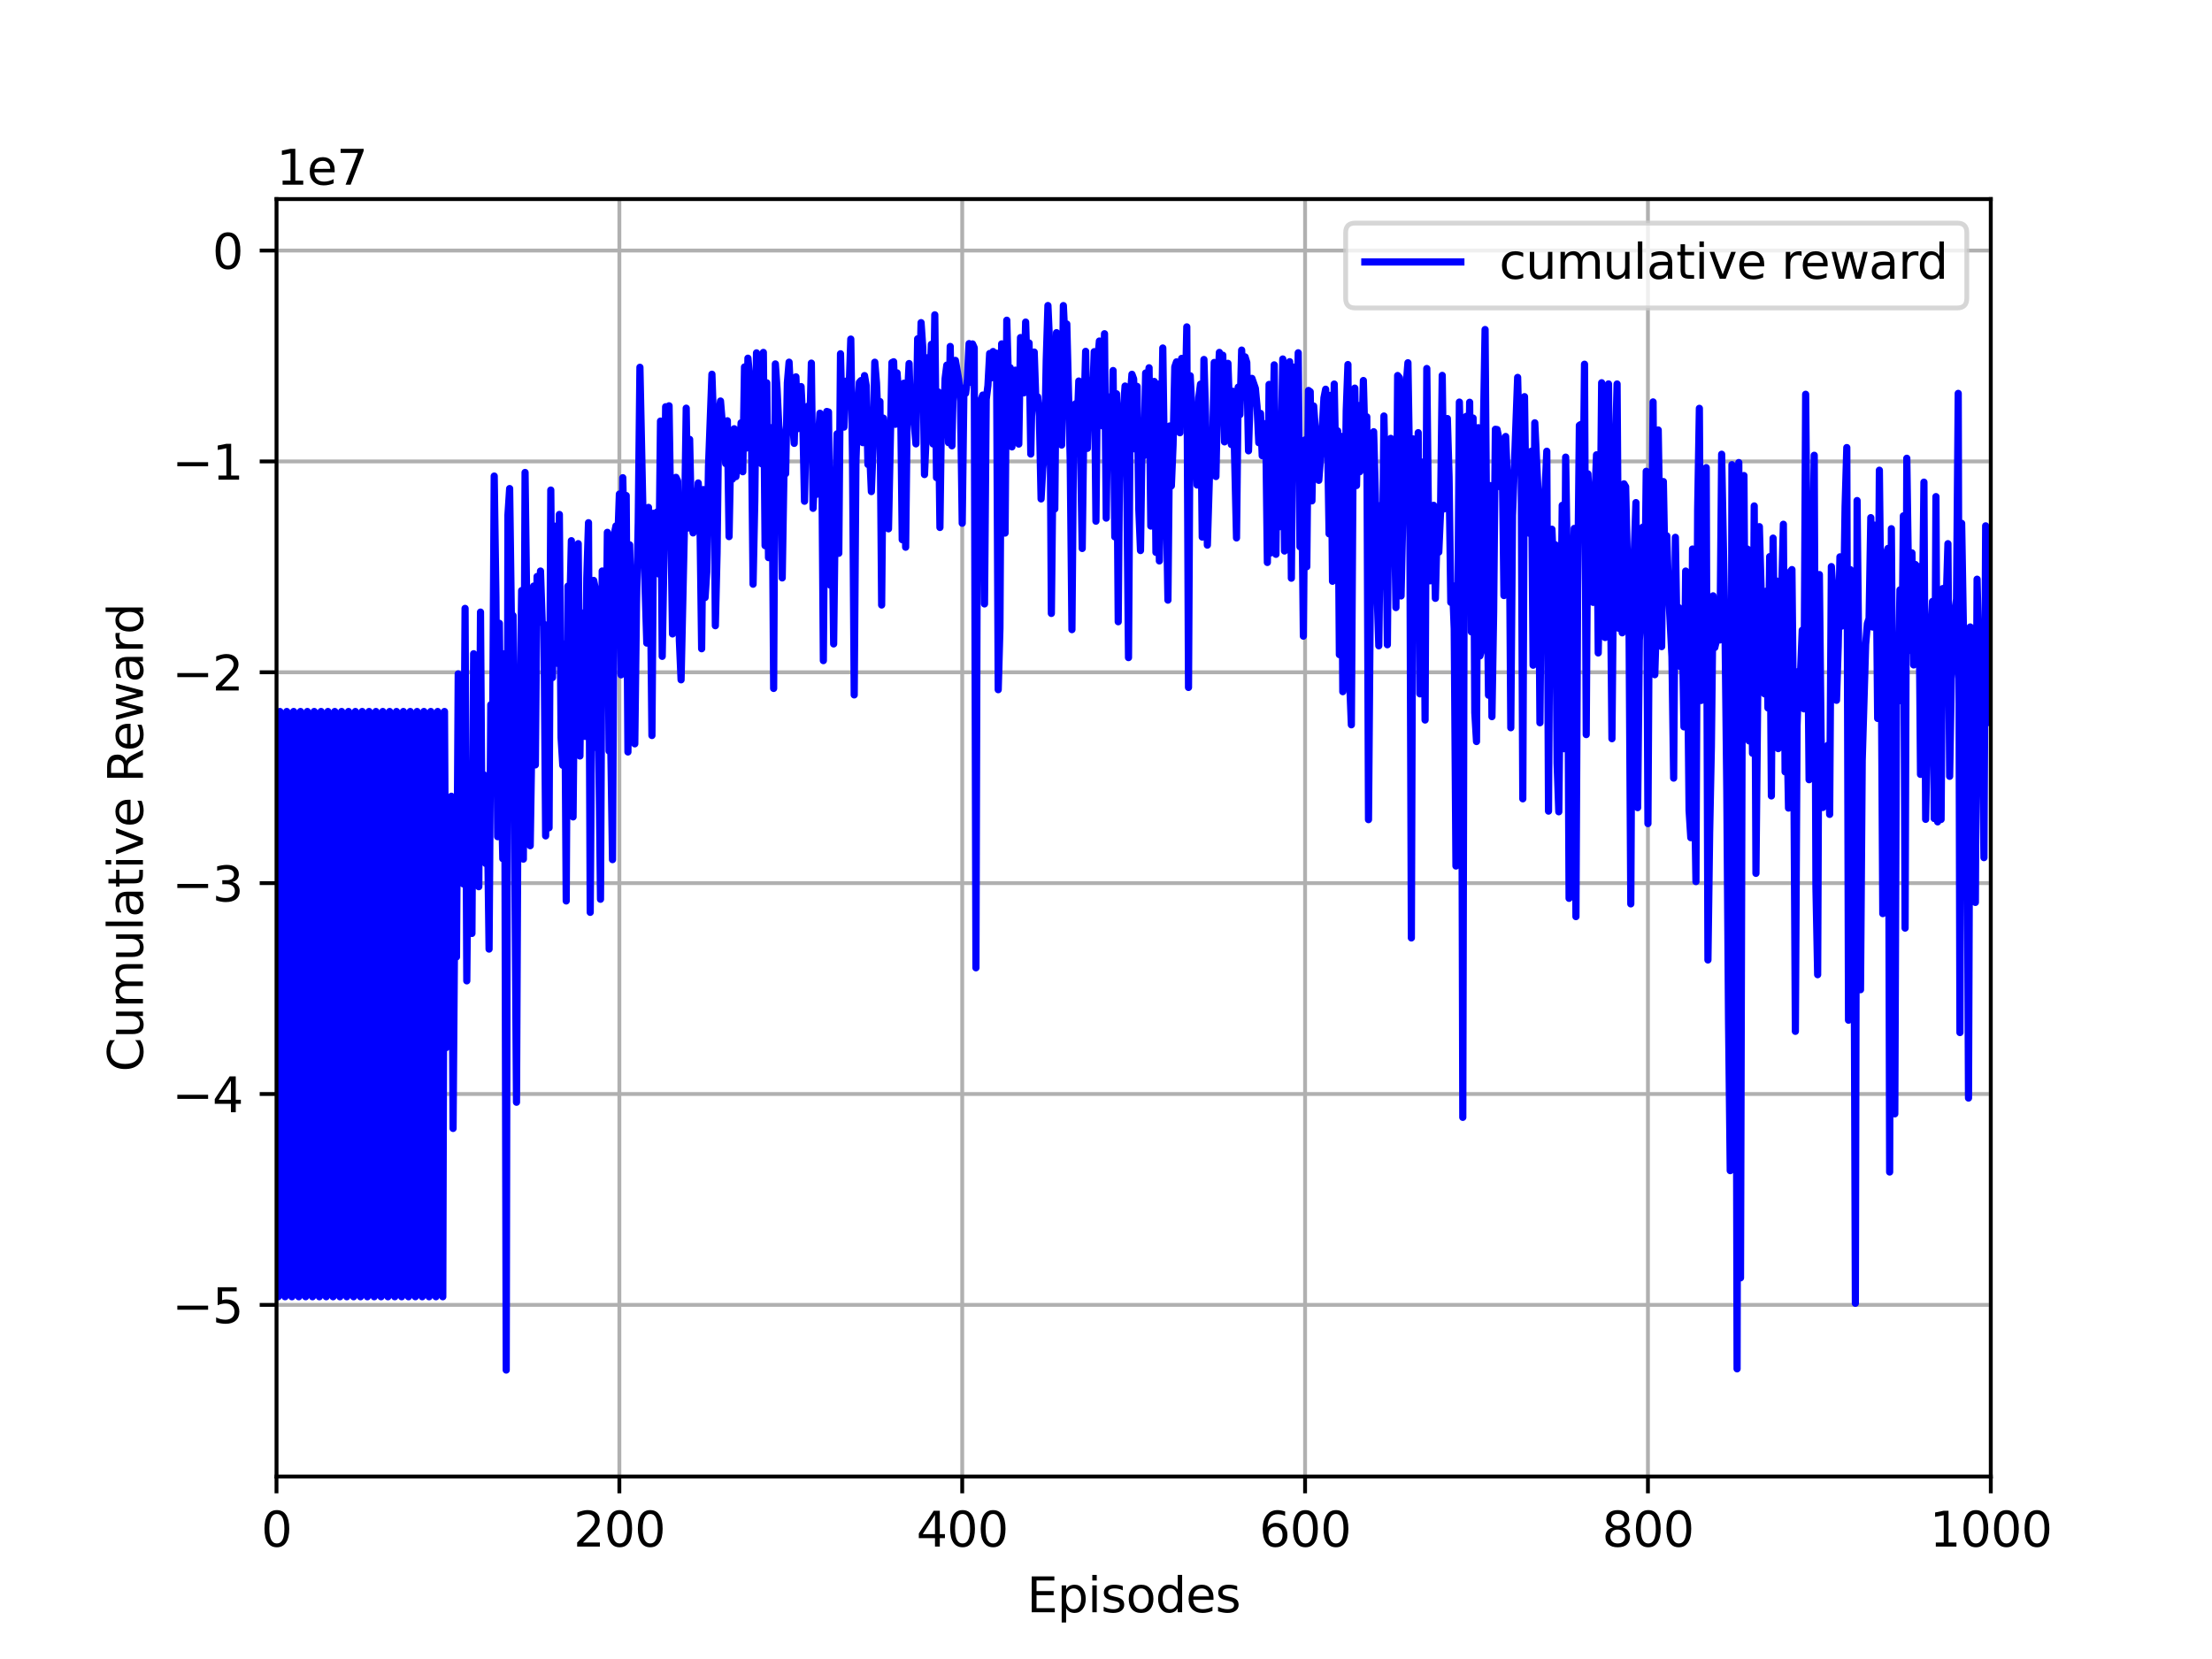 <?xml version="1.0" encoding="utf-8" standalone="no"?>
<!DOCTYPE svg PUBLIC "-//W3C//DTD SVG 1.1//EN"
  "http://www.w3.org/Graphics/SVG/1.1/DTD/svg11.dtd">
<svg height="345.6pt" version="1.1" viewBox="0 0 460.8 345.6" width="460.8pt" xmlns="http://www.w3.org/2000/svg" xmlns:xlink="http://www.w3.org/1999/xlink">
 <defs>
  <style type="text/css">*{stroke-linecap:butt;stroke-linejoin:round;}</style>
 </defs>
 <g id="figure_1">
  <g id="patch_1">
   <path d="M 0 345.6 
L 460.8 345.6 
L 460.8 0 
L 0 0 
z
" style="fill:#ffffff;"/>
  </g>
  <g id="axes_1">
   <g id="patch_2">
    <path d="M 57.6 307.584 
L 414.72 307.584 
L 414.72 41.472 
L 57.6 41.472 
z
" style="fill:#ffffff;"/>
   </g>
   <g id="matplotlib.axis_1">
    <g id="xtick_1">
     <g id="line2d_1">
      <path clip-path="url(#p16c1fddd1c)" d="M 57.6 307.584 
L 57.6 41.472 
" style="fill:none;stroke:#b0b0b0;stroke-linecap:square;stroke-width:0.8;"/>
     </g>
     <g id="line2d_2">
      <defs>
       <path d="M 0 0 
L 0 3.5 
" id="m99bd7dc3e6" style="stroke:#000000;stroke-width:0.8;"/>
      </defs>
      <g>
       <use style="stroke:#000000;stroke-width:0.8;" x="57.6" xlink:href="#m99bd7dc3e6" y="307.584"/>
      </g>
     </g>
     <g id="text_1">
      <!-- 0 -->
      <g transform="translate(54.419 322.182)scale(0.1 -0.1)">
       <defs>
        <path d="M 2034 4250 
Q 1547 4250 1301 3770 
Q 1056 3291 1056 2328 
Q 1056 1369 1301 889 
Q 1547 409 2034 409 
Q 2525 409 2770 889 
Q 3016 1369 3016 2328 
Q 3016 3291 2770 3770 
Q 2525 4250 2034 4250 
z
M 2034 4750 
Q 2819 4750 3233 4129 
Q 3647 3509 3647 2328 
Q 3647 1150 3233 529 
Q 2819 -91 2034 -91 
Q 1250 -91 836 529 
Q 422 1150 422 2328 
Q 422 3509 836 4129 
Q 1250 4750 2034 4750 
z
" id="DejaVuSans-30" transform="scale(0.016)"/>
       </defs>
       <use xlink:href="#DejaVuSans-30"/>
      </g>
     </g>
    </g>
    <g id="xtick_2">
     <g id="line2d_3">
      <path clip-path="url(#p16c1fddd1c)" d="M 129.024 307.584 
L 129.024 41.472 
" style="fill:none;stroke:#b0b0b0;stroke-linecap:square;stroke-width:0.8;"/>
     </g>
     <g id="line2d_4">
      <g>
       <use style="stroke:#000000;stroke-width:0.8;" x="129.024" xlink:href="#m99bd7dc3e6" y="307.584"/>
      </g>
     </g>
     <g id="text_2">
      <!-- 200 -->
      <g transform="translate(119.48 322.182)scale(0.1 -0.1)">
       <defs>
        <path d="M 1228 531 
L 3431 531 
L 3431 0 
L 469 0 
L 469 531 
Q 828 903 1448 1529 
Q 2069 2156 2228 2338 
Q 2531 2678 2651 2914 
Q 2772 3150 2772 3378 
Q 2772 3750 2511 3984 
Q 2250 4219 1831 4219 
Q 1534 4219 1204 4116 
Q 875 4013 500 3803 
L 500 4441 
Q 881 4594 1212 4672 
Q 1544 4750 1819 4750 
Q 2544 4750 2975 4387 
Q 3406 4025 3406 3419 
Q 3406 3131 3298 2873 
Q 3191 2616 2906 2266 
Q 2828 2175 2409 1742 
Q 1991 1309 1228 531 
z
" id="DejaVuSans-32" transform="scale(0.016)"/>
       </defs>
       <use xlink:href="#DejaVuSans-32"/>
       <use x="63.623" xlink:href="#DejaVuSans-30"/>
       <use x="127.246" xlink:href="#DejaVuSans-30"/>
      </g>
     </g>
    </g>
    <g id="xtick_3">
     <g id="line2d_5">
      <path clip-path="url(#p16c1fddd1c)" d="M 200.448 307.584 
L 200.448 41.472 
" style="fill:none;stroke:#b0b0b0;stroke-linecap:square;stroke-width:0.8;"/>
     </g>
     <g id="line2d_6">
      <g>
       <use style="stroke:#000000;stroke-width:0.8;" x="200.448" xlink:href="#m99bd7dc3e6" y="307.584"/>
      </g>
     </g>
     <g id="text_3">
      <!-- 400 -->
      <g transform="translate(190.904 322.182)scale(0.1 -0.1)">
       <defs>
        <path d="M 2419 4116 
L 825 1625 
L 2419 1625 
L 2419 4116 
z
M 2253 4666 
L 3047 4666 
L 3047 1625 
L 3713 1625 
L 3713 1100 
L 3047 1100 
L 3047 0 
L 2419 0 
L 2419 1100 
L 313 1100 
L 313 1709 
L 2253 4666 
z
" id="DejaVuSans-34" transform="scale(0.016)"/>
       </defs>
       <use xlink:href="#DejaVuSans-34"/>
       <use x="63.623" xlink:href="#DejaVuSans-30"/>
       <use x="127.246" xlink:href="#DejaVuSans-30"/>
      </g>
     </g>
    </g>
    <g id="xtick_4">
     <g id="line2d_7">
      <path clip-path="url(#p16c1fddd1c)" d="M 271.872 307.584 
L 271.872 41.472 
" style="fill:none;stroke:#b0b0b0;stroke-linecap:square;stroke-width:0.8;"/>
     </g>
     <g id="line2d_8">
      <g>
       <use style="stroke:#000000;stroke-width:0.8;" x="271.872" xlink:href="#m99bd7dc3e6" y="307.584"/>
      </g>
     </g>
     <g id="text_4">
      <!-- 600 -->
      <g transform="translate(262.328 322.182)scale(0.1 -0.1)">
       <defs>
        <path d="M 2113 2584 
Q 1688 2584 1439 2293 
Q 1191 2003 1191 1497 
Q 1191 994 1439 701 
Q 1688 409 2113 409 
Q 2538 409 2786 701 
Q 3034 994 3034 1497 
Q 3034 2003 2786 2293 
Q 2538 2584 2113 2584 
z
M 3366 4563 
L 3366 3988 
Q 3128 4100 2886 4159 
Q 2644 4219 2406 4219 
Q 1781 4219 1451 3797 
Q 1122 3375 1075 2522 
Q 1259 2794 1537 2939 
Q 1816 3084 2150 3084 
Q 2853 3084 3261 2657 
Q 3669 2231 3669 1497 
Q 3669 778 3244 343 
Q 2819 -91 2113 -91 
Q 1303 -91 875 529 
Q 447 1150 447 2328 
Q 447 3434 972 4092 
Q 1497 4750 2381 4750 
Q 2619 4750 2861 4703 
Q 3103 4656 3366 4563 
z
" id="DejaVuSans-36" transform="scale(0.016)"/>
       </defs>
       <use xlink:href="#DejaVuSans-36"/>
       <use x="63.623" xlink:href="#DejaVuSans-30"/>
       <use x="127.246" xlink:href="#DejaVuSans-30"/>
      </g>
     </g>
    </g>
    <g id="xtick_5">
     <g id="line2d_9">
      <path clip-path="url(#p16c1fddd1c)" d="M 343.296 307.584 
L 343.296 41.472 
" style="fill:none;stroke:#b0b0b0;stroke-linecap:square;stroke-width:0.8;"/>
     </g>
     <g id="line2d_10">
      <g>
       <use style="stroke:#000000;stroke-width:0.8;" x="343.296" xlink:href="#m99bd7dc3e6" y="307.584"/>
      </g>
     </g>
     <g id="text_5">
      <!-- 800 -->
      <g transform="translate(333.752 322.182)scale(0.1 -0.1)">
       <defs>
        <path d="M 2034 2216 
Q 1584 2216 1326 1975 
Q 1069 1734 1069 1313 
Q 1069 891 1326 650 
Q 1584 409 2034 409 
Q 2484 409 2743 651 
Q 3003 894 3003 1313 
Q 3003 1734 2745 1975 
Q 2488 2216 2034 2216 
z
M 1403 2484 
Q 997 2584 770 2862 
Q 544 3141 544 3541 
Q 544 4100 942 4425 
Q 1341 4750 2034 4750 
Q 2731 4750 3128 4425 
Q 3525 4100 3525 3541 
Q 3525 3141 3298 2862 
Q 3072 2584 2669 2484 
Q 3125 2378 3379 2068 
Q 3634 1759 3634 1313 
Q 3634 634 3220 271 
Q 2806 -91 2034 -91 
Q 1263 -91 848 271 
Q 434 634 434 1313 
Q 434 1759 690 2068 
Q 947 2378 1403 2484 
z
M 1172 3481 
Q 1172 3119 1398 2916 
Q 1625 2713 2034 2713 
Q 2441 2713 2670 2916 
Q 2900 3119 2900 3481 
Q 2900 3844 2670 4047 
Q 2441 4250 2034 4250 
Q 1625 4250 1398 4047 
Q 1172 3844 1172 3481 
z
" id="DejaVuSans-38" transform="scale(0.016)"/>
       </defs>
       <use xlink:href="#DejaVuSans-38"/>
       <use x="63.623" xlink:href="#DejaVuSans-30"/>
       <use x="127.246" xlink:href="#DejaVuSans-30"/>
      </g>
     </g>
    </g>
    <g id="xtick_6">
     <g id="line2d_11">
      <path clip-path="url(#p16c1fddd1c)" d="M 414.72 307.584 
L 414.72 41.472 
" style="fill:none;stroke:#b0b0b0;stroke-linecap:square;stroke-width:0.8;"/>
     </g>
     <g id="line2d_12">
      <g>
       <use style="stroke:#000000;stroke-width:0.8;" x="414.72" xlink:href="#m99bd7dc3e6" y="307.584"/>
      </g>
     </g>
     <g id="text_6">
      <!-- 1000 -->
      <g transform="translate(401.995 322.182)scale(0.1 -0.1)">
       <defs>
        <path d="M 794 531 
L 1825 531 
L 1825 4091 
L 703 3866 
L 703 4441 
L 1819 4666 
L 2450 4666 
L 2450 531 
L 3481 531 
L 3481 0 
L 794 0 
L 794 531 
z
" id="DejaVuSans-31" transform="scale(0.016)"/>
       </defs>
       <use xlink:href="#DejaVuSans-31"/>
       <use x="63.623" xlink:href="#DejaVuSans-30"/>
       <use x="127.246" xlink:href="#DejaVuSans-30"/>
       <use x="190.869" xlink:href="#DejaVuSans-30"/>
      </g>
     </g>
    </g>
    <g id="text_7">
     <!-- Episodes -->
     <g transform="translate(213.918 335.861)scale(0.1 -0.1)">
      <defs>
       <path d="M 628 4666 
L 3578 4666 
L 3578 4134 
L 1259 4134 
L 1259 2753 
L 3481 2753 
L 3481 2222 
L 1259 2222 
L 1259 531 
L 3634 531 
L 3634 0 
L 628 0 
L 628 4666 
z
" id="DejaVuSans-45" transform="scale(0.016)"/>
       <path d="M 1159 525 
L 1159 -1331 
L 581 -1331 
L 581 3500 
L 1159 3500 
L 1159 2969 
Q 1341 3281 1617 3432 
Q 1894 3584 2278 3584 
Q 2916 3584 3314 3078 
Q 3713 2572 3713 1747 
Q 3713 922 3314 415 
Q 2916 -91 2278 -91 
Q 1894 -91 1617 61 
Q 1341 213 1159 525 
z
M 3116 1747 
Q 3116 2381 2855 2742 
Q 2594 3103 2138 3103 
Q 1681 3103 1420 2742 
Q 1159 2381 1159 1747 
Q 1159 1113 1420 752 
Q 1681 391 2138 391 
Q 2594 391 2855 752 
Q 3116 1113 3116 1747 
z
" id="DejaVuSans-70" transform="scale(0.016)"/>
       <path d="M 603 3500 
L 1178 3500 
L 1178 0 
L 603 0 
L 603 3500 
z
M 603 4863 
L 1178 4863 
L 1178 4134 
L 603 4134 
L 603 4863 
z
" id="DejaVuSans-69" transform="scale(0.016)"/>
       <path d="M 2834 3397 
L 2834 2853 
Q 2591 2978 2328 3040 
Q 2066 3103 1784 3103 
Q 1356 3103 1142 2972 
Q 928 2841 928 2578 
Q 928 2378 1081 2264 
Q 1234 2150 1697 2047 
L 1894 2003 
Q 2506 1872 2764 1633 
Q 3022 1394 3022 966 
Q 3022 478 2636 193 
Q 2250 -91 1575 -91 
Q 1294 -91 989 -36 
Q 684 19 347 128 
L 347 722 
Q 666 556 975 473 
Q 1284 391 1588 391 
Q 1994 391 2212 530 
Q 2431 669 2431 922 
Q 2431 1156 2273 1281 
Q 2116 1406 1581 1522 
L 1381 1569 
Q 847 1681 609 1914 
Q 372 2147 372 2553 
Q 372 3047 722 3315 
Q 1072 3584 1716 3584 
Q 2034 3584 2315 3537 
Q 2597 3491 2834 3397 
z
" id="DejaVuSans-73" transform="scale(0.016)"/>
       <path d="M 1959 3097 
Q 1497 3097 1228 2736 
Q 959 2375 959 1747 
Q 959 1119 1226 758 
Q 1494 397 1959 397 
Q 2419 397 2687 759 
Q 2956 1122 2956 1747 
Q 2956 2369 2687 2733 
Q 2419 3097 1959 3097 
z
M 1959 3584 
Q 2709 3584 3137 3096 
Q 3566 2609 3566 1747 
Q 3566 888 3137 398 
Q 2709 -91 1959 -91 
Q 1206 -91 779 398 
Q 353 888 353 1747 
Q 353 2609 779 3096 
Q 1206 3584 1959 3584 
z
" id="DejaVuSans-6f" transform="scale(0.016)"/>
       <path d="M 2906 2969 
L 2906 4863 
L 3481 4863 
L 3481 0 
L 2906 0 
L 2906 525 
Q 2725 213 2448 61 
Q 2172 -91 1784 -91 
Q 1150 -91 751 415 
Q 353 922 353 1747 
Q 353 2572 751 3078 
Q 1150 3584 1784 3584 
Q 2172 3584 2448 3432 
Q 2725 3281 2906 2969 
z
M 947 1747 
Q 947 1113 1208 752 
Q 1469 391 1925 391 
Q 2381 391 2643 752 
Q 2906 1113 2906 1747 
Q 2906 2381 2643 2742 
Q 2381 3103 1925 3103 
Q 1469 3103 1208 2742 
Q 947 2381 947 1747 
z
" id="DejaVuSans-64" transform="scale(0.016)"/>
       <path d="M 3597 1894 
L 3597 1613 
L 953 1613 
Q 991 1019 1311 708 
Q 1631 397 2203 397 
Q 2534 397 2845 478 
Q 3156 559 3463 722 
L 3463 178 
Q 3153 47 2828 -22 
Q 2503 -91 2169 -91 
Q 1331 -91 842 396 
Q 353 884 353 1716 
Q 353 2575 817 3079 
Q 1281 3584 2069 3584 
Q 2775 3584 3186 3129 
Q 3597 2675 3597 1894 
z
M 3022 2063 
Q 3016 2534 2758 2815 
Q 2500 3097 2075 3097 
Q 1594 3097 1305 2825 
Q 1016 2553 972 2059 
L 3022 2063 
z
" id="DejaVuSans-65" transform="scale(0.016)"/>
      </defs>
      <use xlink:href="#DejaVuSans-45"/>
      <use x="63.184" xlink:href="#DejaVuSans-70"/>
      <use x="126.66" xlink:href="#DejaVuSans-69"/>
      <use x="154.443" xlink:href="#DejaVuSans-73"/>
      <use x="206.543" xlink:href="#DejaVuSans-6f"/>
      <use x="267.725" xlink:href="#DejaVuSans-64"/>
      <use x="331.201" xlink:href="#DejaVuSans-65"/>
      <use x="392.725" xlink:href="#DejaVuSans-73"/>
     </g>
    </g>
   </g>
   <g id="matplotlib.axis_2">
    <g id="ytick_1">
     <g id="line2d_13">
      <path clip-path="url(#p16c1fddd1c)" d="M 57.6 271.826 
L 414.72 271.826 
" style="fill:none;stroke:#b0b0b0;stroke-linecap:square;stroke-width:0.8;"/>
     </g>
     <g id="line2d_14">
      <defs>
       <path d="M 0 0 
L -3.5 0 
" id="mb63adf65d8" style="stroke:#000000;stroke-width:0.8;"/>
      </defs>
      <g>
       <use style="stroke:#000000;stroke-width:0.8;" x="57.6" xlink:href="#mb63adf65d8" y="271.826"/>
      </g>
     </g>
     <g id="text_8">
      <!-- −5 -->
      <g transform="translate(35.858 275.625)scale(0.1 -0.1)">
       <defs>
        <path d="M 678 2272 
L 4684 2272 
L 4684 1741 
L 678 1741 
L 678 2272 
z
" id="DejaVuSans-2212" transform="scale(0.016)"/>
        <path d="M 691 4666 
L 3169 4666 
L 3169 4134 
L 1269 4134 
L 1269 2991 
Q 1406 3038 1543 3061 
Q 1681 3084 1819 3084 
Q 2600 3084 3056 2656 
Q 3513 2228 3513 1497 
Q 3513 744 3044 326 
Q 2575 -91 1722 -91 
Q 1428 -91 1123 -41 
Q 819 9 494 109 
L 494 744 
Q 775 591 1075 516 
Q 1375 441 1709 441 
Q 2250 441 2565 725 
Q 2881 1009 2881 1497 
Q 2881 1984 2565 2268 
Q 2250 2553 1709 2553 
Q 1456 2553 1204 2497 
Q 953 2441 691 2322 
L 691 4666 
z
" id="DejaVuSans-35" transform="scale(0.016)"/>
       </defs>
       <use xlink:href="#DejaVuSans-2212"/>
       <use x="83.789" xlink:href="#DejaVuSans-35"/>
      </g>
     </g>
    </g>
    <g id="ytick_2">
     <g id="line2d_15">
      <path clip-path="url(#p16c1fddd1c)" d="M 57.6 227.9 
L 414.72 227.9 
" style="fill:none;stroke:#b0b0b0;stroke-linecap:square;stroke-width:0.8;"/>
     </g>
     <g id="line2d_16">
      <g>
       <use style="stroke:#000000;stroke-width:0.8;" x="57.6" xlink:href="#mb63adf65d8" y="227.9"/>
      </g>
     </g>
     <g id="text_9">
      <!-- −4 -->
      <g transform="translate(35.858 231.699)scale(0.1 -0.1)">
       <use xlink:href="#DejaVuSans-2212"/>
       <use x="83.789" xlink:href="#DejaVuSans-34"/>
      </g>
     </g>
    </g>
    <g id="ytick_3">
     <g id="line2d_17">
      <path clip-path="url(#p16c1fddd1c)" d="M 57.6 183.973 
L 414.72 183.973 
" style="fill:none;stroke:#b0b0b0;stroke-linecap:square;stroke-width:0.8;"/>
     </g>
     <g id="line2d_18">
      <g>
       <use style="stroke:#000000;stroke-width:0.8;" x="57.6" xlink:href="#mb63adf65d8" y="183.973"/>
      </g>
     </g>
     <g id="text_10">
      <!-- −3 -->
      <g transform="translate(35.858 187.772)scale(0.1 -0.1)">
       <defs>
        <path d="M 2597 2516 
Q 3050 2419 3304 2112 
Q 3559 1806 3559 1356 
Q 3559 666 3084 287 
Q 2609 -91 1734 -91 
Q 1441 -91 1130 -33 
Q 819 25 488 141 
L 488 750 
Q 750 597 1062 519 
Q 1375 441 1716 441 
Q 2309 441 2620 675 
Q 2931 909 2931 1356 
Q 2931 1769 2642 2001 
Q 2353 2234 1838 2234 
L 1294 2234 
L 1294 2753 
L 1863 2753 
Q 2328 2753 2575 2939 
Q 2822 3125 2822 3475 
Q 2822 3834 2567 4026 
Q 2313 4219 1838 4219 
Q 1578 4219 1281 4162 
Q 984 4106 628 3988 
L 628 4550 
Q 988 4650 1302 4700 
Q 1616 4750 1894 4750 
Q 2613 4750 3031 4423 
Q 3450 4097 3450 3541 
Q 3450 3153 3228 2886 
Q 3006 2619 2597 2516 
z
" id="DejaVuSans-33" transform="scale(0.016)"/>
       </defs>
       <use xlink:href="#DejaVuSans-2212"/>
       <use x="83.789" xlink:href="#DejaVuSans-33"/>
      </g>
     </g>
    </g>
    <g id="ytick_4">
     <g id="line2d_19">
      <path clip-path="url(#p16c1fddd1c)" d="M 57.6 140.047 
L 414.72 140.047 
" style="fill:none;stroke:#b0b0b0;stroke-linecap:square;stroke-width:0.8;"/>
     </g>
     <g id="line2d_20">
      <g>
       <use style="stroke:#000000;stroke-width:0.8;" x="57.6" xlink:href="#mb63adf65d8" y="140.047"/>
      </g>
     </g>
     <g id="text_11">
      <!-- −2 -->
      <g transform="translate(35.858 143.846)scale(0.1 -0.1)">
       <use xlink:href="#DejaVuSans-2212"/>
       <use x="83.789" xlink:href="#DejaVuSans-32"/>
      </g>
     </g>
    </g>
    <g id="ytick_5">
     <g id="line2d_21">
      <path clip-path="url(#p16c1fddd1c)" d="M 57.6 96.12 
L 414.72 96.12 
" style="fill:none;stroke:#b0b0b0;stroke-linecap:square;stroke-width:0.8;"/>
     </g>
     <g id="line2d_22">
      <g>
       <use style="stroke:#000000;stroke-width:0.8;" x="57.6" xlink:href="#mb63adf65d8" y="96.12"/>
      </g>
     </g>
     <g id="text_12">
      <!-- −1 -->
      <g transform="translate(35.858 99.92)scale(0.1 -0.1)">
       <use xlink:href="#DejaVuSans-2212"/>
       <use x="83.789" xlink:href="#DejaVuSans-31"/>
      </g>
     </g>
    </g>
    <g id="ytick_6">
     <g id="line2d_23">
      <path clip-path="url(#p16c1fddd1c)" d="M 57.6 52.194 
L 414.72 52.194 
" style="fill:none;stroke:#b0b0b0;stroke-linecap:square;stroke-width:0.8;"/>
     </g>
     <g id="line2d_24">
      <g>
       <use style="stroke:#000000;stroke-width:0.8;" x="57.6" xlink:href="#mb63adf65d8" y="52.194"/>
      </g>
     </g>
     <g id="text_13">
      <!-- 0 -->
      <g transform="translate(44.237 55.993)scale(0.1 -0.1)">
       <use xlink:href="#DejaVuSans-30"/>
      </g>
     </g>
    </g>
    <g id="text_14">
     <!-- Cumulative Reward -->
     <g transform="translate(29.778 223.276)rotate(-90)scale(0.1 -0.1)">
      <defs>
       <path d="M 4122 4306 
L 4122 3641 
Q 3803 3938 3442 4084 
Q 3081 4231 2675 4231 
Q 1875 4231 1450 3742 
Q 1025 3253 1025 2328 
Q 1025 1406 1450 917 
Q 1875 428 2675 428 
Q 3081 428 3442 575 
Q 3803 722 4122 1019 
L 4122 359 
Q 3791 134 3420 21 
Q 3050 -91 2638 -91 
Q 1578 -91 968 557 
Q 359 1206 359 2328 
Q 359 3453 968 4101 
Q 1578 4750 2638 4750 
Q 3056 4750 3426 4639 
Q 3797 4528 4122 4306 
z
" id="DejaVuSans-43" transform="scale(0.016)"/>
       <path d="M 544 1381 
L 544 3500 
L 1119 3500 
L 1119 1403 
Q 1119 906 1312 657 
Q 1506 409 1894 409 
Q 2359 409 2629 706 
Q 2900 1003 2900 1516 
L 2900 3500 
L 3475 3500 
L 3475 0 
L 2900 0 
L 2900 538 
Q 2691 219 2414 64 
Q 2138 -91 1772 -91 
Q 1169 -91 856 284 
Q 544 659 544 1381 
z
M 1991 3584 
L 1991 3584 
z
" id="DejaVuSans-75" transform="scale(0.016)"/>
       <path d="M 3328 2828 
Q 3544 3216 3844 3400 
Q 4144 3584 4550 3584 
Q 5097 3584 5394 3201 
Q 5691 2819 5691 2113 
L 5691 0 
L 5113 0 
L 5113 2094 
Q 5113 2597 4934 2840 
Q 4756 3084 4391 3084 
Q 3944 3084 3684 2787 
Q 3425 2491 3425 1978 
L 3425 0 
L 2847 0 
L 2847 2094 
Q 2847 2600 2669 2842 
Q 2491 3084 2119 3084 
Q 1678 3084 1418 2786 
Q 1159 2488 1159 1978 
L 1159 0 
L 581 0 
L 581 3500 
L 1159 3500 
L 1159 2956 
Q 1356 3278 1631 3431 
Q 1906 3584 2284 3584 
Q 2666 3584 2933 3390 
Q 3200 3197 3328 2828 
z
" id="DejaVuSans-6d" transform="scale(0.016)"/>
       <path d="M 603 4863 
L 1178 4863 
L 1178 0 
L 603 0 
L 603 4863 
z
" id="DejaVuSans-6c" transform="scale(0.016)"/>
       <path d="M 2194 1759 
Q 1497 1759 1228 1600 
Q 959 1441 959 1056 
Q 959 750 1161 570 
Q 1363 391 1709 391 
Q 2188 391 2477 730 
Q 2766 1069 2766 1631 
L 2766 1759 
L 2194 1759 
z
M 3341 1997 
L 3341 0 
L 2766 0 
L 2766 531 
Q 2569 213 2275 61 
Q 1981 -91 1556 -91 
Q 1019 -91 701 211 
Q 384 513 384 1019 
Q 384 1609 779 1909 
Q 1175 2209 1959 2209 
L 2766 2209 
L 2766 2266 
Q 2766 2663 2505 2880 
Q 2244 3097 1772 3097 
Q 1472 3097 1187 3025 
Q 903 2953 641 2809 
L 641 3341 
Q 956 3463 1253 3523 
Q 1550 3584 1831 3584 
Q 2591 3584 2966 3190 
Q 3341 2797 3341 1997 
z
" id="DejaVuSans-61" transform="scale(0.016)"/>
       <path d="M 1172 4494 
L 1172 3500 
L 2356 3500 
L 2356 3053 
L 1172 3053 
L 1172 1153 
Q 1172 725 1289 603 
Q 1406 481 1766 481 
L 2356 481 
L 2356 0 
L 1766 0 
Q 1100 0 847 248 
Q 594 497 594 1153 
L 594 3053 
L 172 3053 
L 172 3500 
L 594 3500 
L 594 4494 
L 1172 4494 
z
" id="DejaVuSans-74" transform="scale(0.016)"/>
       <path d="M 191 3500 
L 800 3500 
L 1894 563 
L 2988 3500 
L 3597 3500 
L 2284 0 
L 1503 0 
L 191 3500 
z
" id="DejaVuSans-76" transform="scale(0.016)"/>
       <path id="DejaVuSans-20" transform="scale(0.016)"/>
       <path d="M 2841 2188 
Q 3044 2119 3236 1894 
Q 3428 1669 3622 1275 
L 4263 0 
L 3584 0 
L 2988 1197 
Q 2756 1666 2539 1819 
Q 2322 1972 1947 1972 
L 1259 1972 
L 1259 0 
L 628 0 
L 628 4666 
L 2053 4666 
Q 2853 4666 3247 4331 
Q 3641 3997 3641 3322 
Q 3641 2881 3436 2590 
Q 3231 2300 2841 2188 
z
M 1259 4147 
L 1259 2491 
L 2053 2491 
Q 2509 2491 2742 2702 
Q 2975 2913 2975 3322 
Q 2975 3731 2742 3939 
Q 2509 4147 2053 4147 
L 1259 4147 
z
" id="DejaVuSans-52" transform="scale(0.016)"/>
       <path d="M 269 3500 
L 844 3500 
L 1563 769 
L 2278 3500 
L 2956 3500 
L 3675 769 
L 4391 3500 
L 4966 3500 
L 4050 0 
L 3372 0 
L 2619 2869 
L 1863 0 
L 1184 0 
L 269 3500 
z
" id="DejaVuSans-77" transform="scale(0.016)"/>
       <path d="M 2631 2963 
Q 2534 3019 2420 3045 
Q 2306 3072 2169 3072 
Q 1681 3072 1420 2755 
Q 1159 2438 1159 1844 
L 1159 0 
L 581 0 
L 581 3500 
L 1159 3500 
L 1159 2956 
Q 1341 3275 1631 3429 
Q 1922 3584 2338 3584 
Q 2397 3584 2469 3576 
Q 2541 3569 2628 3553 
L 2631 2963 
z
" id="DejaVuSans-72" transform="scale(0.016)"/>
      </defs>
      <use xlink:href="#DejaVuSans-43"/>
      <use x="69.824" xlink:href="#DejaVuSans-75"/>
      <use x="133.203" xlink:href="#DejaVuSans-6d"/>
      <use x="230.615" xlink:href="#DejaVuSans-75"/>
      <use x="293.994" xlink:href="#DejaVuSans-6c"/>
      <use x="321.777" xlink:href="#DejaVuSans-61"/>
      <use x="383.057" xlink:href="#DejaVuSans-74"/>
      <use x="422.266" xlink:href="#DejaVuSans-69"/>
      <use x="450.049" xlink:href="#DejaVuSans-76"/>
      <use x="509.229" xlink:href="#DejaVuSans-65"/>
      <use x="570.752" xlink:href="#DejaVuSans-20"/>
      <use x="602.539" xlink:href="#DejaVuSans-52"/>
      <use x="667.521" xlink:href="#DejaVuSans-65"/>
      <use x="729.045" xlink:href="#DejaVuSans-77"/>
      <use x="810.832" xlink:href="#DejaVuSans-61"/>
      <use x="872.111" xlink:href="#DejaVuSans-72"/>
      <use x="911.475" xlink:href="#DejaVuSans-64"/>
     </g>
    </g>
    <g id="text_15">
     <!-- 1e7 -->
     <g transform="translate(57.6 38.472)scale(0.1 -0.1)">
      <defs>
       <path d="M 525 4666 
L 3525 4666 
L 3525 4397 
L 1831 0 
L 1172 0 
L 2766 4134 
L 525 4134 
L 525 4666 
z
" id="DejaVuSans-37" transform="scale(0.016)"/>
      </defs>
      <use xlink:href="#DejaVuSans-31"/>
      <use x="63.623" xlink:href="#DejaVuSans-65"/>
      <use x="125.146" xlink:href="#DejaVuSans-37"/>
     </g>
    </g>
   </g>
   <g id="line2d_25">
    <path clip-path="url(#p16c1fddd1c)" d="M 57.6 161.038 
L 57.957 270.137 
L 58.314 148.216 
L 58.671 218.234 
L 59.028 161.038 
L 59.386 270.137 
L 59.743 148.216 
L 60.1 218.234 
L 60.457 161.038 
L 60.814 270.137 
L 61.171 148.216 
L 61.528 218.234 
L 61.885 161.038 
L 62.243 270.137 
L 62.6 148.216 
L 62.957 218.234 
L 63.314 161.038 
L 63.671 270.137 
L 64.028 148.216 
L 64.385 218.234 
L 64.742 161.038 
L 65.1 270.137 
L 65.457 148.216 
L 65.814 218.234 
L 66.171 161.038 
L 66.528 270.137 
L 66.885 148.216 
L 67.242 218.234 
L 67.599 161.038 
L 67.956 270.137 
L 68.314 148.216 
L 68.671 218.234 
L 69.028 161.038 
L 69.385 270.137 
L 69.742 148.216 
L 70.099 218.234 
L 70.456 161.038 
L 70.813 270.137 
L 71.171 148.216 
L 71.528 218.234 
L 71.885 161.038 
L 72.242 270.137 
L 72.599 148.216 
L 72.956 218.234 
L 73.313 161.038 
L 73.67 270.137 
L 74.028 148.216 
L 74.385 218.234 
L 74.742 161.038 
L 75.099 270.137 
L 75.456 148.216 
L 75.813 218.234 
L 76.17 161.038 
L 76.527 270.137 
L 76.884 148.216 
L 77.242 218.234 
L 77.599 161.038 
L 77.956 270.137 
L 78.313 148.216 
L 78.67 218.234 
L 79.027 161.038 
L 79.384 270.137 
L 79.741 148.216 
L 80.099 218.234 
L 80.456 161.038 
L 80.813 270.137 
L 81.17 148.216 
L 81.527 218.234 
L 81.884 161.038 
L 82.241 270.137 
L 82.598 148.216 
L 82.956 218.234 
L 83.313 161.038 
L 83.67 270.137 
L 84.027 148.216 
L 84.384 218.234 
L 84.741 161.038 
L 85.098 270.137 
L 85.455 148.216 
L 85.812 218.234 
L 86.17 161.038 
L 86.527 270.137 
L 86.884 148.216 
L 87.241 218.234 
L 87.598 161.038 
L 87.955 270.137 
L 88.312 148.216 
L 88.669 218.234 
L 89.027 161.038 
L 89.384 270.137 
L 89.741 148.216 
L 90.098 218.234 
L 90.455 161.038 
L 90.812 270.137 
L 91.169 148.216 
L 91.526 218.234 
L 91.884 161.038 
L 92.241 270.137 
L 92.598 148.216 
L 92.955 218.234 
L 93.312 169.477 
L 93.669 197.196 
L 94.026 165.876 
L 94.383 235.074 
L 94.74 188.492 
L 95.098 199.346 
L 95.455 140.376 
L 95.812 141.159 
L 96.169 171.551 
L 96.526 184.148 
L 96.883 126.74 
L 97.24 204.33 
L 97.597 168.146 
L 97.955 170.58 
L 98.312 194.454 
L 98.669 136.186 
L 99.026 147.606 
L 99.383 141.15 
L 99.74 184.714 
L 100.097 127.509 
L 100.454 179.505 
L 100.812 161.41 
L 101.169 179.874 
L 101.526 170.051 
L 101.883 197.71 
L 102.24 146.807 
L 102.597 156.338 
L 102.954 99.172 
L 103.311 124.356 
L 103.668 174.292 
L 104.026 129.843 
L 104.383 162.344 
L 104.74 178.884 
L 105.097 136.182 
L 105.454 285.408 
L 105.811 107.291 
L 106.168 101.778 
L 106.525 128.245 
L 106.883 128.236 
L 107.597 229.616 
L 107.954 155.184 
L 108.311 148.892 
L 108.668 123.024 
L 109.025 178.971 
L 109.382 98.424 
L 110.097 155.065 
L 110.454 176.18 
L 110.811 152.846 
L 111.168 122.09 
L 111.525 159.343 
L 111.882 120.093 
L 112.239 127.728 
L 112.596 118.956 
L 112.954 129.719 
L 113.311 130.036 
L 113.668 174.132 
L 114.025 135.611 
L 114.382 172.44 
L 114.739 102.087 
L 115.096 141.156 
L 115.453 109.581 
L 115.811 128.422 
L 116.168 138.2 
L 116.525 107.167 
L 116.882 153.633 
L 117.239 159.441 
L 117.596 134.149 
L 117.953 187.686 
L 118.31 122.105 
L 118.668 128.37 
L 119.025 112.635 
L 119.382 170.176 
L 119.739 133.277 
L 120.096 135.256 
L 120.453 113.249 
L 120.81 157.488 
L 121.167 127.677 
L 121.524 145.354 
L 121.882 153.41 
L 122.239 120.379 
L 122.596 108.89 
L 122.953 190.058 
L 123.31 141.139 
L 123.667 120.909 
L 124.024 122.63 
L 124.381 155.785 
L 124.739 156.121 
L 125.096 187.328 
L 125.453 118.947 
L 125.81 127.886 
L 126.167 145.766 
L 126.524 110.894 
L 126.881 156.46 
L 127.238 155.493 
L 127.596 179.077 
L 127.953 111.317 
L 128.31 109.562 
L 128.667 113.328 
L 129.024 102.926 
L 129.381 140.579 
L 129.738 99.514 
L 130.095 117.379 
L 130.452 103.226 
L 130.81 156.649 
L 131.167 113.495 
L 131.524 129.007 
L 131.881 119.461 
L 132.238 154.953 
L 132.595 125.981 
L 132.952 108.795 
L 133.309 76.512 
L 134.024 110.807 
L 134.738 133.968 
L 135.095 105.698 
L 135.452 119.066 
L 135.809 153.219 
L 136.166 106.914 
L 136.524 113.353 
L 136.881 106.659 
L 137.238 119.573 
L 137.595 87.718 
L 137.952 136.731 
L 138.309 116.304 
L 138.666 84.73 
L 139.023 87.523 
L 139.38 84.533 
L 140.095 132.058 
L 140.452 120.036 
L 140.809 99.44 
L 141.166 100.177 
L 141.523 133.424 
L 141.88 141.619 
L 142.595 109.121 
L 142.952 85.03 
L 143.309 110 
L 143.666 91.524 
L 144.023 108.348 
L 144.38 111.016 
L 144.737 102.402 
L 145.094 107.86 
L 145.452 100.606 
L 145.809 108.171 
L 146.166 135.148 
L 146.523 101.987 
L 146.88 124.477 
L 147.237 119.133 
L 147.594 97.1 
L 148.308 77.959 
L 148.666 88.709 
L 149.023 130.35 
L 149.38 115.191 
L 149.737 86.238 
L 150.094 83.54 
L 150.451 87.875 
L 150.808 89.783 
L 151.165 96.577 
L 151.523 87.651 
L 151.88 111.785 
L 152.237 93.308 
L 152.594 99.805 
L 152.951 89.317 
L 153.308 99.289 
L 153.665 95.126 
L 154.022 96.774 
L 154.38 88.083 
L 154.737 98.272 
L 155.094 76.444 
L 155.451 93.348 
L 155.808 74.62 
L 156.165 78.552 
L 156.522 88.275 
L 156.879 121.702 
L 157.236 104.439 
L 157.594 73.509 
L 157.951 86.919 
L 158.308 87.502 
L 158.665 96.623 
L 159.022 73.415 
L 159.379 113.675 
L 159.736 79.754 
L 160.093 116.167 
L 160.451 89.068 
L 160.808 92.843 
L 161.165 143.413 
L 161.522 75.81 
L 161.879 81.034 
L 162.236 88.687 
L 162.593 91.639 
L 162.95 120.392 
L 163.308 98.745 
L 163.665 98.677 
L 164.022 79.739 
L 164.379 75.449 
L 164.736 83.091 
L 165.45 92.366 
L 165.807 78.502 
L 166.164 89.31 
L 166.522 81.981 
L 166.879 80.53 
L 167.236 87.833 
L 167.593 104.418 
L 167.95 87.225 
L 168.307 84.615 
L 168.664 90.494 
L 169.021 75.645 
L 169.379 105.897 
L 169.736 97.717 
L 170.093 102.988 
L 170.45 91.946 
L 170.807 86.081 
L 171.164 91.558 
L 171.521 137.621 
L 171.878 89.075 
L 172.236 85.716 
L 172.593 85.824 
L 172.95 121.889 
L 173.307 105.78 
L 173.664 134.142 
L 174.021 104.991 
L 174.378 90.374 
L 174.735 115.261 
L 175.092 73.695 
L 175.45 88.662 
L 175.807 88.975 
L 176.164 79.412 
L 176.521 82.938 
L 176.878 81.329 
L 177.235 70.637 
L 177.592 95.273 
L 177.949 144.761 
L 178.307 96.098 
L 178.664 86.036 
L 179.021 79.664 
L 179.378 79.273 
L 179.735 92.212 
L 180.092 78.244 
L 180.449 80.342 
L 180.806 96.759 
L 181.164 94.158 
L 181.521 102.407 
L 181.878 93.311 
L 182.235 75.455 
L 182.592 79.779 
L 182.949 88.543 
L 183.306 83.645 
L 183.663 126.036 
L 184.02 87.103 
L 184.378 91.537 
L 185.092 110.162 
L 185.806 75.533 
L 186.163 75.363 
L 186.52 88.391 
L 186.877 77.676 
L 187.235 82.715 
L 187.592 81.291 
L 187.949 112.43 
L 188.306 79.822 
L 188.663 113.995 
L 189.02 83.113 
L 189.377 75.731 
L 189.734 87.797 
L 190.092 86.47 
L 190.449 88.169 
L 190.806 92.467 
L 191.163 70.576 
L 191.52 82.383 
L 191.877 67.209 
L 192.234 72.478 
L 192.591 98.861 
L 192.948 90.476 
L 193.306 74.503 
L 193.663 81.31 
L 194.02 71.728 
L 194.377 92.49 
L 194.734 65.582 
L 195.091 99.5 
L 195.448 81.644 
L 195.805 109.879 
L 196.163 83.386 
L 196.52 90.633 
L 196.877 78.893 
L 197.234 76.066 
L 197.591 92.221 
L 197.948 72.171 
L 198.305 92.872 
L 198.662 76.63 
L 199.02 75.075 
L 199.734 79.15 
L 200.091 83.544 
L 200.448 109.004 
L 200.805 80.852 
L 201.162 81.932 
L 201.519 79.066 
L 201.876 71.578 
L 202.234 79.632 
L 202.591 71.648 
L 202.948 72.446 
L 203.305 201.608 
L 203.662 84.199 
L 204.019 99.725 
L 204.376 83.272 
L 204.733 82.299 
L 205.091 125.809 
L 205.448 83.207 
L 205.805 80.319 
L 206.162 73.637 
L 206.519 78.719 
L 206.876 73.227 
L 207.233 75.695 
L 207.59 73.578 
L 207.948 143.675 
L 208.305 130.887 
L 208.662 71.637 
L 209.019 79.747 
L 209.376 111.05 
L 209.733 66.708 
L 210.09 79.681 
L 210.447 76.597 
L 210.804 93.094 
L 211.162 79.446 
L 211.519 77.12 
L 211.876 78.969 
L 212.233 92.512 
L 212.59 70.322 
L 212.947 70.995 
L 213.304 81.84 
L 213.661 67.092 
L 214.019 79.056 
L 214.376 71.446 
L 214.733 94.584 
L 215.09 77.133 
L 215.447 73.342 
L 215.804 83.931 
L 216.161 82.664 
L 216.518 86.641 
L 216.876 103.937 
L 217.233 97.561 
L 217.59 94.203 
L 217.947 75.124 
L 218.304 63.648 
L 218.661 71.838 
L 219.018 127.79 
L 219.375 95.108 
L 219.732 106.03 
L 220.09 69.3 
L 220.447 91.845 
L 220.804 78.673 
L 221.161 92.715 
L 221.518 63.659 
L 221.875 71.196 
L 222.232 67.496 
L 222.947 95.964 
L 223.304 131.164 
L 223.661 89.399 
L 224.018 84.128 
L 224.375 89.399 
L 224.732 79.374 
L 225.089 93.656 
L 225.446 114.259 
L 225.804 86.393 
L 226.161 73.191 
L 226.518 93.403 
L 226.875 79.306 
L 227.232 80.484 
L 227.589 83.973 
L 227.946 73.26 
L 228.303 108.571 
L 228.66 75.24 
L 229.018 71.046 
L 229.375 76.453 
L 229.732 88.748 
L 230.089 69.521 
L 230.446 107.934 
L 230.803 82.666 
L 231.16 86.489 
L 231.517 96.556 
L 231.875 77.187 
L 232.232 111.841 
L 232.589 82.033 
L 232.946 129.52 
L 233.303 87.053 
L 233.66 92.857 
L 234.017 85.233 
L 234.374 80.419 
L 234.732 100.751 
L 235.089 136.991 
L 235.446 82.892 
L 235.803 77.971 
L 236.16 78.942 
L 236.517 93.551 
L 236.874 80.487 
L 237.231 106.056 
L 237.588 114.691 
L 237.946 89.615 
L 238.303 94.935 
L 238.66 77.703 
L 239.017 80.296 
L 239.374 76.616 
L 239.731 109.587 
L 240.088 102.832 
L 240.445 79.462 
L 240.803 115.072 
L 241.16 80.003 
L 241.517 116.851 
L 242.231 72.495 
L 242.588 98.237 
L 242.945 103.297 
L 243.302 125.018 
L 243.66 88.741 
L 244.017 101.226 
L 244.374 92.651 
L 244.731 76.422 
L 245.088 75.384 
L 245.445 76.773 
L 245.802 90.149 
L 246.159 74.659 
L 246.516 76.497 
L 246.874 85.132 
L 247.231 68.091 
L 247.588 143.207 
L 247.945 78.276 
L 248.302 85.591 
L 248.659 88.034 
L 249.016 91.651 
L 249.373 101.036 
L 249.731 82.823 
L 250.088 80.03 
L 250.445 111.884 
L 250.802 74.889 
L 251.159 86.858 
L 251.516 113.558 
L 252.23 89.852 
L 252.588 94.366 
L 252.945 75.512 
L 253.302 99.27 
L 253.659 81.761 
L 254.016 73.411 
L 254.373 87.502 
L 254.73 73.99 
L 255.087 92.049 
L 255.444 77.47 
L 255.802 75.688 
L 256.159 85.926 
L 256.516 92.615 
L 256.873 81.514 
L 257.587 112.059 
L 257.944 80.647 
L 258.301 86.382 
L 258.659 72.93 
L 259.016 81.166 
L 259.373 74.343 
L 259.73 75.518 
L 260.087 93.915 
L 260.444 81.762 
L 260.801 78.823 
L 261.516 80.901 
L 261.873 84.72 
L 262.23 92.229 
L 262.587 86.114 
L 262.944 94.939 
L 263.301 92.808 
L 263.658 88.237 
L 264.015 117.173 
L 264.372 80.083 
L 264.73 115.176 
L 265.444 76.009 
L 265.801 115.474 
L 266.158 86.929 
L 266.515 109.736 
L 266.872 94.712 
L 267.229 74.784 
L 267.587 114.787 
L 267.944 100.222 
L 268.301 78.754 
L 268.658 75.344 
L 269.015 120.455 
L 269.372 76.449 
L 269.729 88.43 
L 270.086 93.869 
L 270.444 73.492 
L 270.801 113.896 
L 271.158 100.132 
L 271.515 132.518 
L 271.872 91.63 
L 272.229 118.055 
L 272.586 81.345 
L 272.943 81.603 
L 273.3 104.344 
L 273.658 84.579 
L 274.015 89.487 
L 274.372 91.483 
L 274.729 100.061 
L 275.086 95.52 
L 275.8 82.894 
L 276.157 81.079 
L 276.515 88.961 
L 276.872 111.206 
L 277.229 82.345 
L 277.586 121.088 
L 277.943 80.003 
L 278.3 98.865 
L 278.657 89.757 
L 279.014 136.374 
L 279.372 90.904 
L 279.729 144.087 
L 280.443 85.577 
L 280.8 75.941 
L 281.157 142.032 
L 281.514 150.992 
L 281.871 95.569 
L 282.228 80.853 
L 282.586 101.147 
L 282.943 84.468 
L 283.3 98.257 
L 283.657 93.678 
L 284.014 79.267 
L 284.371 92.686 
L 284.728 86.833 
L 285.085 170.743 
L 285.443 126.316 
L 285.8 98.621 
L 286.157 89.937 
L 286.514 102.895 
L 286.871 123.192 
L 287.228 134.531 
L 287.585 105.303 
L 287.942 122.156 
L 288.3 86.661 
L 288.657 104.066 
L 289.014 134.312 
L 289.371 94.256 
L 289.728 91.32 
L 290.085 100.876 
L 290.442 104.494 
L 290.799 126.569 
L 291.156 78.227 
L 291.514 78.666 
L 291.871 124.145 
L 292.585 91.115 
L 292.942 80.013 
L 293.299 75.567 
L 293.656 98.529 
L 294.013 195.389 
L 294.371 91.431 
L 294.728 97.959 
L 295.085 113.184 
L 295.442 90.13 
L 295.799 144.543 
L 296.156 96.245 
L 296.513 102.454 
L 296.87 149.994 
L 297.228 76.765 
L 297.585 108.584 
L 297.942 120.995 
L 298.299 118.909 
L 298.656 105.264 
L 299.013 124.644 
L 299.37 110.549 
L 299.727 115.009 
L 300.084 106.871 
L 300.442 78.201 
L 300.799 106.02 
L 301.513 87.19 
L 301.87 99.354 
L 302.227 125.488 
L 302.584 121.966 
L 302.941 131.059 
L 303.299 180.41 
L 304.013 83.762 
L 304.37 98.956 
L 304.727 232.765 
L 305.084 87.391 
L 305.441 86.735 
L 305.798 113.209 
L 306.156 83.797 
L 306.513 131.632 
L 306.87 87.084 
L 307.227 148.442 
L 307.584 154.472 
L 307.941 89.092 
L 308.298 136.636 
L 308.655 135.309 
L 309.012 89.579 
L 309.37 68.644 
L 309.727 114.528 
L 310.084 144.821 
L 310.441 101.158 
L 310.798 149.292 
L 311.155 127.52 
L 311.512 89.426 
L 311.869 89.481 
L 312.227 91.254 
L 312.584 101.453 
L 312.941 95.375 
L 313.298 124.066 
L 313.655 90.927 
L 314.012 99.802 
L 314.369 102.303 
L 314.726 151.603 
L 315.084 107.413 
L 316.155 78.619 
L 316.512 94.419 
L 316.869 92.449 
L 317.226 166.407 
L 317.583 82.627 
L 317.94 108.288 
L 318.298 105.558 
L 318.655 111.125 
L 319.012 93.99 
L 319.369 138.575 
L 319.726 88.079 
L 320.44 103.225 
L 320.797 150.563 
L 321.155 110.368 
L 321.512 135.215 
L 321.869 102.212 
L 322.226 93.998 
L 322.583 168.971 
L 322.94 111.625 
L 323.297 110.249 
L 323.654 119.137 
L 324.012 113.482 
L 324.369 159 
L 324.726 169.106 
L 325.44 105.269 
L 325.797 155.968 
L 326.154 95.228 
L 326.511 118.9 
L 326.868 187.14 
L 327.226 125.934 
L 327.583 123.905 
L 327.94 110.08 
L 328.297 190.947 
L 328.654 122.49 
L 329.011 88.612 
L 329.368 88.399 
L 329.725 109.032 
L 330.083 75.871 
L 330.44 153.028 
L 330.797 98.713 
L 331.154 107.05 
L 331.511 124.787 
L 331.868 125.484 
L 332.225 104.501 
L 332.582 94.746 
L 332.94 136.021 
L 333.297 116.68 
L 333.654 79.733 
L 334.011 131.319 
L 334.368 132.806 
L 334.725 93.005 
L 335.082 79.976 
L 335.796 153.888 
L 336.154 116.301 
L 336.511 94.623 
L 336.868 79.989 
L 337.225 130.894 
L 337.582 124.818 
L 337.939 131.828 
L 338.296 100.792 
L 338.653 101.398 
L 339.368 132.042 
L 339.725 188.296 
L 340.082 120.739 
L 340.439 115.01 
L 340.796 104.7 
L 341.153 168.249 
L 341.51 133.331 
L 341.868 127.587 
L 342.225 109.814 
L 342.582 130.224 
L 342.939 98.177 
L 343.296 171.569 
L 343.653 112.406 
L 344.01 125.22 
L 344.367 83.727 
L 344.724 140.55 
L 345.082 128.739 
L 345.439 89.571 
L 346.153 134.7 
L 346.51 100.317 
L 346.867 119.505 
L 347.224 111.621 
L 347.581 122.877 
L 348.296 136.797 
L 348.653 162.097 
L 349.01 111.933 
L 349.367 132.994 
L 349.724 126.581 
L 350.081 138.883 
L 350.438 131.088 
L 350.796 151.425 
L 351.153 118.961 
L 351.51 134.527 
L 351.867 168.813 
L 352.224 174.505 
L 352.581 114.375 
L 352.938 160.59 
L 353.295 183.649 
L 353.652 106.19 
L 354.01 85.063 
L 354.367 145.929 
L 354.724 110.223 
L 355.081 135.852 
L 355.438 97.416 
L 355.795 199.979 
L 356.152 173.509 
L 356.509 155.723 
L 356.867 124.121 
L 357.224 134.886 
L 357.581 133.366 
L 357.938 131.243 
L 358.295 133.311 
L 358.652 94.627 
L 359.366 132.249 
L 359.724 164.745 
L 360.081 212.194 
L 360.438 243.867 
L 360.795 96.799 
L 361.152 119.878 
L 361.509 125.037 
L 361.866 285.153 
L 362.223 96.359 
L 362.58 266.204 
L 362.938 142.551 
L 363.295 99.068 
L 363.652 152.81 
L 364.009 114.372 
L 364.366 154.344 
L 364.723 127.7 
L 365.08 156.918 
L 365.437 105.395 
L 365.795 181.934 
L 366.509 109.71 
L 367.223 135.371 
L 367.58 144.534 
L 367.937 123.16 
L 368.294 147.479 
L 368.652 115.959 
L 369.009 165.806 
L 369.366 112.099 
L 369.723 138.521 
L 370.08 121.027 
L 370.437 155.951 
L 370.794 129.511 
L 371.151 122.93 
L 371.508 109.211 
L 371.866 160.788 
L 372.223 149.165 
L 372.58 168.337 
L 372.937 119.106 
L 373.294 118.654 
L 373.651 154.172 
L 374.008 214.846 
L 374.365 151.198 
L 374.723 139.822 
L 375.08 140.362 
L 375.437 131.284 
L 375.794 147.668 
L 376.151 82.135 
L 376.865 162.43 
L 377.222 127.941 
L 377.58 120.551 
L 377.937 94.841 
L 378.294 184.903 
L 378.651 203.046 
L 379.008 119.688 
L 379.365 153.528 
L 379.722 168.217 
L 380.079 161.185 
L 380.436 161.171 
L 380.794 155.238 
L 381.151 169.653 
L 381.508 118.03 
L 381.865 123.414 
L 382.222 139.987 
L 382.579 145.887 
L 382.936 134.58 
L 383.293 116 
L 383.651 130.437 
L 384.008 129.636 
L 384.365 105.544 
L 384.722 93.233 
L 385.079 212.523 
L 385.436 118.654 
L 385.793 151.196 
L 386.15 166.293 
L 386.508 271.504 
L 386.865 104.273 
L 387.222 138.126 
L 387.579 206.175 
L 387.936 158.454 
L 388.65 134.27 
L 389.007 129.897 
L 389.364 128.83 
L 389.722 107.835 
L 390.079 130.629 
L 390.436 109.38 
L 390.793 111.554 
L 391.15 149.662 
L 391.507 97.954 
L 391.864 130.781 
L 392.221 190.322 
L 392.579 117.935 
L 392.936 115.496 
L 393.293 114.249 
L 393.65 244.155 
L 394.007 110.139 
L 394.364 162.001 
L 394.721 232.038 
L 395.078 145.996 
L 395.436 146.096 
L 395.793 122.88 
L 396.15 143.757 
L 396.507 107.464 
L 396.864 193.34 
L 397.221 95.464 
L 397.578 120.352 
L 397.935 135.503 
L 398.292 115.178 
L 398.65 138.52 
L 399.007 117.594 
L 399.364 135.983 
L 399.721 118.038 
L 400.078 161.319 
L 400.792 100.444 
L 401.149 170.68 
L 401.507 150.476 
L 401.864 144.262 
L 402.221 131.893 
L 402.578 125.283 
L 402.935 170.516 
L 403.292 103.453 
L 403.649 171.208 
L 404.006 148.598 
L 404.364 170.709 
L 404.721 122.6 
L 405.078 130.424 
L 405.435 124.946 
L 405.792 113.257 
L 406.149 161.72 
L 406.506 141.344 
L 406.863 137.405 
L 407.22 127.34 
L 407.578 124.822 
L 407.935 81.95 
L 408.292 215.1 
L 408.649 109.019 
L 409.006 130.299 
L 409.363 168.837 
L 409.72 151.61 
L 410.077 228.744 
L 410.435 130.61 
L 410.792 141.239 
L 411.149 139.073 
L 411.506 187.99 
L 411.863 120.658 
L 412.22 136.684 
L 412.577 133.92 
L 412.934 151.304 
L 413.292 178.659 
L 413.649 109.542 
L 414.006 146.061 
L 414.363 150.501 
L 414.363 150.501 
" style="fill:none;stroke:#0000ff;stroke-linecap:square;stroke-width:1.5;"/>
   </g>
   <g id="patch_3">
    <path d="M 57.6 307.584 
L 57.6 41.472 
" style="fill:none;stroke:#000000;stroke-linecap:square;stroke-linejoin:miter;stroke-width:0.8;"/>
   </g>
   <g id="patch_4">
    <path d="M 414.72 307.584 
L 414.72 41.472 
" style="fill:none;stroke:#000000;stroke-linecap:square;stroke-linejoin:miter;stroke-width:0.8;"/>
   </g>
   <g id="patch_5">
    <path d="M 57.6 307.584 
L 414.72 307.584 
" style="fill:none;stroke:#000000;stroke-linecap:square;stroke-linejoin:miter;stroke-width:0.8;"/>
   </g>
   <g id="patch_6">
    <path d="M 57.6 41.472 
L 414.72 41.472 
" style="fill:none;stroke:#000000;stroke-linecap:square;stroke-linejoin:miter;stroke-width:0.8;"/>
   </g>
   <g id="legend_1">
    <g id="patch_7">
     <path d="M 282.322 64.15 
L 407.72 64.15 
Q 409.72 64.15 409.72 62.15 
L 409.72 48.472 
Q 409.72 46.472 407.72 46.472 
L 282.322 46.472 
Q 280.322 46.472 280.322 48.472 
L 280.322 62.15 
Q 280.322 64.15 282.322 64.15 
z
" style="fill:#ffffff;opacity:0.8;stroke:#cccccc;stroke-linejoin:miter;"/>
    </g>
    <g id="line2d_26">
     <path d="M 284.322 54.57 
L 304.322 54.57 
" style="fill:none;stroke:#0000ff;stroke-linecap:square;stroke-width:1.5;"/>
    </g>
    <g id="line2d_27"/>
    <g id="text_16">
     <!-- cumulative reward -->
     <g transform="translate(312.322 58.07)scale(0.1 -0.1)">
      <defs>
       <path d="M 3122 3366 
L 3122 2828 
Q 2878 2963 2633 3030 
Q 2388 3097 2138 3097 
Q 1578 3097 1268 2742 
Q 959 2388 959 1747 
Q 959 1106 1268 751 
Q 1578 397 2138 397 
Q 2388 397 2633 464 
Q 2878 531 3122 666 
L 3122 134 
Q 2881 22 2623 -34 
Q 2366 -91 2075 -91 
Q 1284 -91 818 406 
Q 353 903 353 1747 
Q 353 2603 823 3093 
Q 1294 3584 2113 3584 
Q 2378 3584 2631 3529 
Q 2884 3475 3122 3366 
z
" id="DejaVuSans-63" transform="scale(0.016)"/>
      </defs>
      <use xlink:href="#DejaVuSans-63"/>
      <use x="54.98" xlink:href="#DejaVuSans-75"/>
      <use x="118.359" xlink:href="#DejaVuSans-6d"/>
      <use x="215.771" xlink:href="#DejaVuSans-75"/>
      <use x="279.15" xlink:href="#DejaVuSans-6c"/>
      <use x="306.934" xlink:href="#DejaVuSans-61"/>
      <use x="368.213" xlink:href="#DejaVuSans-74"/>
      <use x="407.422" xlink:href="#DejaVuSans-69"/>
      <use x="435.205" xlink:href="#DejaVuSans-76"/>
      <use x="494.385" xlink:href="#DejaVuSans-65"/>
      <use x="555.908" xlink:href="#DejaVuSans-20"/>
      <use x="587.695" xlink:href="#DejaVuSans-72"/>
      <use x="626.559" xlink:href="#DejaVuSans-65"/>
      <use x="688.082" xlink:href="#DejaVuSans-77"/>
      <use x="769.869" xlink:href="#DejaVuSans-61"/>
      <use x="831.148" xlink:href="#DejaVuSans-72"/>
      <use x="870.512" xlink:href="#DejaVuSans-64"/>
     </g>
    </g>
   </g>
  </g>
 </g>
 <defs>
  <clipPath id="p16c1fddd1c">
   <rect height="266.112" width="357.12" x="57.6" y="41.472"/>
  </clipPath>
 </defs>
</svg>
